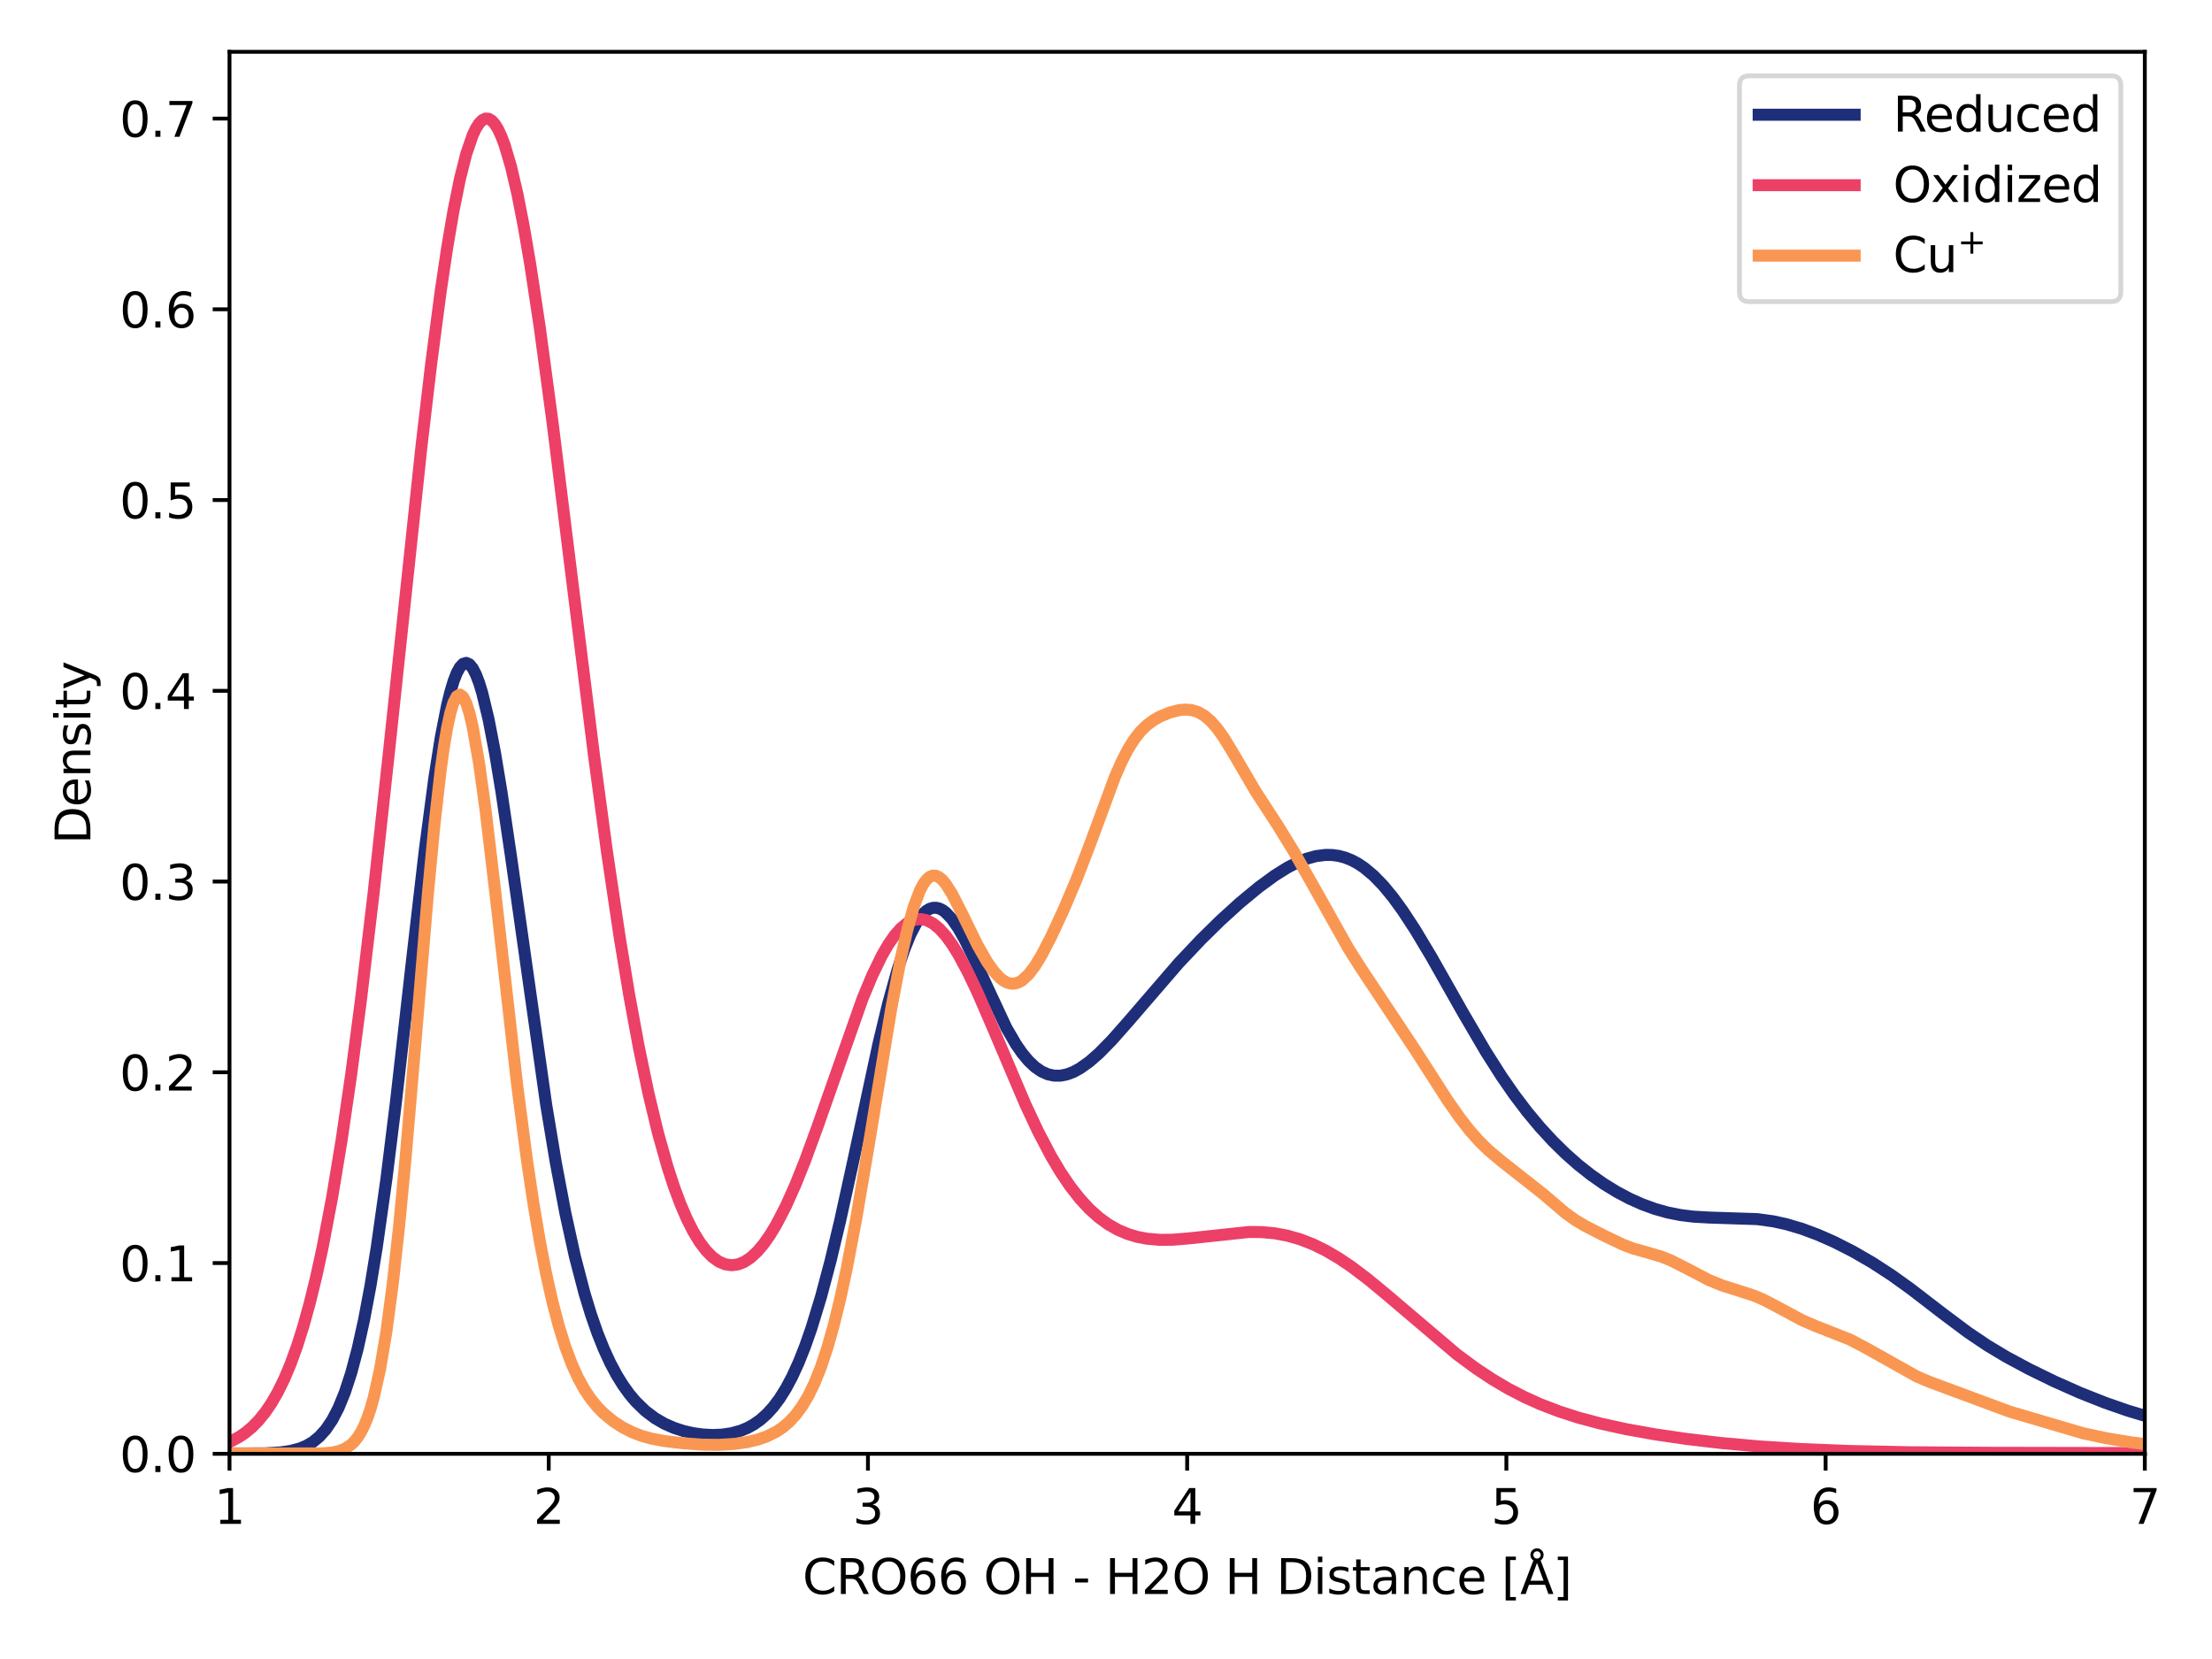<?xml version="1.0" encoding="utf-8" standalone="no"?>
<!DOCTYPE svg PUBLIC "-//W3C//DTD SVG 1.1//EN"
  "http://www.w3.org/Graphics/SVG/1.1/DTD/svg11.dtd">
<svg xmlns:xlink="http://www.w3.org/1999/xlink" width="460.8pt" height="345.6pt" viewBox="0 0 460.8 345.6" xmlns="http://www.w3.org/2000/svg" version="1.1">
 <defs>
  <style type="text/css">*{stroke-linejoin: round; stroke-linecap: butt}</style>
 </defs>
 <g id="figure_1">
  <g id="patch_1">
   <path d="M 0 345.6 
L 460.8 345.6 
L 460.8 0 
L 0 0 
z
" style="fill: #ffffff"/>
  </g>
  <g id="axes_1">
   <g id="patch_2">
    <path d="M 47.81 302.853 
L 446.805 302.853 
L 446.805 10.8 
L 47.81 10.8 
z
" style="fill: #ffffff"/>
   </g>
   <g id="line2d_1">
    <path d="M -1 302.853 
L 55.199 302.763 
L 58.527 302.548 
L 60.524 302.254 
L 62.521 301.723 
L 63.852 301.166 
L 65.184 300.381 
L 66.515 299.294 
L 67.846 297.821 
L 69.178 295.864 
L 70.509 293.313 
L 71.84 290.057 
L 73.172 285.981 
L 74.503 280.984 
L 75.834 274.979 
L 77.165 267.912 
L 78.497 259.766 
L 80.494 245.616 
L 82.491 229.49 
L 85.819 200.152 
L 88.482 177.191 
L 90.479 162.094 
L 91.81 153.67 
L 93.141 146.885 
L 93.807 144.175 
L 94.473 141.949 
L 95.138 140.221 
L 95.804 139.001 
L 96.47 138.291 
L 97.135 138.093 
L 97.801 138.399 
L 98.467 139.199 
L 99.132 140.477 
L 99.798 142.215 
L 100.463 144.388 
L 101.795 149.931 
L 103.126 156.863 
L 104.457 164.908 
L 106.454 178.437 
L 113.777 230.109 
L 115.774 242.124 
L 117.771 252.69 
L 119.768 261.768 
L 121.765 269.417 
L 123.096 273.782 
L 124.427 277.611 
L 125.758 280.951 
L 127.09 283.852 
L 128.421 286.361 
L 129.752 288.521 
L 131.084 290.374 
L 132.415 291.958 
L 134.412 293.901 
L 136.409 295.414 
L 138.406 296.576 
L 140.403 297.456 
L 142.4 298.103 
L 144.397 298.555 
L 146.394 298.832 
L 148.391 298.939 
L 150.388 298.863 
L 152.385 298.572 
L 154.382 298.014 
L 155.713 297.459 
L 157.044 296.726 
L 158.376 295.786 
L 159.707 294.606 
L 161.038 293.15 
L 162.37 291.382 
L 163.701 289.266 
L 165.032 286.768 
L 166.364 283.858 
L 167.695 280.513 
L 169.026 276.718 
L 171.023 270.177 
L 173.02 262.663 
L 175.017 254.295 
L 177.68 242.171 
L 183.005 217.417 
L 185.002 209.118 
L 186.999 201.942 
L 188.33 197.936 
L 189.662 194.636 
L 190.993 192.09 
L 192.324 190.321 
L 192.99 189.73 
L 193.656 189.332 
L 194.321 189.123 
L 194.987 189.098 
L 195.652 189.25 
L 196.318 189.573 
L 196.984 190.057 
L 198.315 191.469 
L 199.646 193.398 
L 200.978 195.743 
L 202.975 199.813 
L 209.631 214.076 
L 211.628 217.519 
L 212.96 219.437 
L 214.291 221.027 
L 215.622 222.281 
L 216.954 223.2 
L 218.285 223.794 
L 219.616 224.079 
L 220.947 224.076 
L 222.279 223.809 
L 223.61 223.304 
L 224.941 222.587 
L 226.938 221.172 
L 228.935 219.424 
L 231.598 216.714 
L 234.926 212.949 
L 245.577 200.604 
L 250.236 195.679 
L 254.23 191.759 
L 258.224 188.129 
L 262.218 184.824 
L 265.547 182.389 
L 268.209 180.724 
L 270.206 179.69 
L 272.203 178.881 
L 274.2 178.334 
L 276.197 178.089 
L 277.528 178.112 
L 278.86 178.294 
L 280.191 178.645 
L 281.522 179.172 
L 282.854 179.879 
L 284.185 180.768 
L 286.182 182.441 
L 288.179 184.505 
L 290.176 186.93 
L 292.173 189.673 
L 294.835 193.739 
L 298.164 199.296 
L 304.82 211.056 
L 309.48 219.015 
L 312.808 224.249 
L 315.471 228.09 
L 318.133 231.604 
L 320.796 234.8 
L 323.459 237.695 
L 326.121 240.31 
L 328.784 242.663 
L 331.447 244.767 
L 334.109 246.632 
L 336.772 248.268 
L 339.434 249.682 
L 342.097 250.874 
L 344.76 251.845 
L 347.422 252.591 
L 350.085 253.119 
L 352.748 253.448 
L 356.076 253.638 
L 366.061 253.964 
L 369.389 254.422 
L 372.052 255.001 
L 375.38 255.984 
L 378.708 257.227 
L 382.037 258.692 
L 386.03 260.718 
L 390.024 263.028 
L 394.018 265.623 
L 398.012 268.486 
L 404.669 273.609 
L 409.994 277.59 
L 413.988 280.278 
L 417.982 282.674 
L 422.642 285.176 
L 427.967 287.778 
L 433.292 290.144 
L 438.617 292.251 
L 443.277 293.867 
L 447.937 295.267 
L 452.596 296.447 
L 457.921 297.557 
L 461.8 298.237 
L 461.8 298.237 
" clip-path="url(#pdacab74eff)" style="fill: none; stroke: #1e2e79; stroke-width: 2.5; stroke-linecap: square"/>
   </g>
   <g id="line2d_2">
    <path d="M -1 302.852 
L 32.566 302.756 
L 37.892 302.522 
L 41.22 302.179 
L 43.883 301.696 
L 45.88 301.148 
L 47.877 300.376 
L 49.874 299.309 
L 51.205 298.39 
L 52.536 297.269 
L 53.867 295.911 
L 55.199 294.279 
L 56.53 292.333 
L 57.861 290.028 
L 59.193 287.319 
L 60.524 284.158 
L 61.855 280.497 
L 63.187 276.291 
L 64.518 271.493 
L 65.849 266.063 
L 67.181 259.966 
L 69.178 249.507 
L 71.175 237.427 
L 73.172 223.727 
L 75.169 208.481 
L 77.831 186.023 
L 81.159 155.411 
L 87.816 92.823 
L 89.813 75.848 
L 91.81 60.632 
L 93.141 51.704 
L 94.473 43.895 
L 95.804 37.314 
L 97.135 32.05 
L 98.467 28.169 
L 99.132 26.762 
L 99.798 25.715 
L 100.463 25.03 
L 101.129 24.707 
L 101.795 24.746 
L 102.46 25.142 
L 103.126 25.892 
L 103.792 26.991 
L 104.457 28.431 
L 105.123 30.203 
L 106.454 34.708 
L 107.786 40.414 
L 109.117 47.216 
L 110.448 54.997 
L 112.445 68.218 
L 115.108 88.028 
L 119.102 120.204 
L 123.762 157.548 
L 126.424 177.295 
L 129.087 195.234 
L 131.084 207.319 
L 133.081 218.154 
L 135.078 227.719 
L 137.075 236.029 
L 139.072 243.121 
L 140.403 247.2 
L 141.734 250.779 
L 143.066 253.879 
L 144.397 256.518 
L 145.728 258.713 
L 147.06 260.482 
L 148.391 261.84 
L 149.722 262.8 
L 151.053 263.373 
L 152.385 263.57 
L 153.716 263.401 
L 155.047 262.872 
L 156.379 261.991 
L 157.71 260.766 
L 159.041 259.206 
L 160.373 257.321 
L 161.704 255.122 
L 163.701 251.27 
L 165.698 246.81 
L 167.695 241.826 
L 170.358 234.548 
L 179.677 208.061 
L 181.674 203.265 
L 183.671 199.137 
L 185.002 196.822 
L 186.333 194.894 
L 187.665 193.378 
L 188.996 192.292 
L 190.327 191.648 
L 191.659 191.447 
L 192.99 191.687 
L 194.321 192.355 
L 195.652 193.432 
L 196.984 194.893 
L 198.315 196.708 
L 199.646 198.841 
L 201.643 202.553 
L 203.64 206.752 
L 206.969 214.435 
L 213.625 230.105 
L 216.288 235.773 
L 218.95 240.841 
L 220.947 244.196 
L 222.944 247.149 
L 224.941 249.7 
L 226.938 251.86 
L 228.935 253.649 
L 230.932 255.092 
L 232.929 256.221 
L 234.926 257.067 
L 236.923 257.665 
L 238.92 258.047 
L 241.583 258.278 
L 244.245 258.258 
L 247.574 257.99 
L 260.221 256.638 
L 262.884 256.671 
L 265.547 256.92 
L 268.209 257.415 
L 270.872 258.177 
L 273.534 259.214 
L 276.197 260.523 
L 278.86 262.087 
L 281.522 263.881 
L 284.851 266.393 
L 288.845 269.693 
L 303.489 282.133 
L 307.483 285.08 
L 310.811 287.288 
L 314.139 289.255 
L 317.468 290.984 
L 320.796 292.489 
L 324.79 294.028 
L 328.784 295.315 
L 333.444 296.561 
L 338.769 297.726 
L 344.76 298.797 
L 351.416 299.769 
L 358.739 300.626 
L 366.726 301.335 
L 375.38 301.874 
L 385.365 302.269 
L 398.012 302.534 
L 414.654 302.644 
L 461.8 302.729 
L 461.8 302.729 
" clip-path="url(#pdacab74eff)" style="fill: none; stroke: #ec4067; stroke-width: 2.5; stroke-linecap: square"/>
   </g>
   <g id="matplotlib.axis_1">
    <g id="xtick_1">
     <g id="line2d_3">
      <defs>
       <path id="m7fe32eb9f0" d="M 0 0 
L 0 3.5 
" style="stroke: #000000; stroke-width: 0.8"/>
      </defs>
      <g>
       <use xlink:href="#m7fe32eb9f0" x="47.81" y="302.853" style="stroke: #000000; stroke-width: 0.8"/>
      </g>
     </g>
     <g id="text_1">
      <!-- 1 -->
      <g transform="translate(44.629 317.451) scale(0.1 -0.1)">
       <defs>
        <path id="DejaVuSans-31" d="M 794 531 
L 1825 531 
L 1825 4091 
L 703 3866 
L 703 4441 
L 1819 4666 
L 2450 4666 
L 2450 531 
L 3481 531 
L 3481 0 
L 794 0 
L 794 531 
z
" transform="scale(0.016)"/>
       </defs>
       <use xlink:href="#DejaVuSans-31"/>
      </g>
     </g>
    </g>
    <g id="xtick_2">
     <g id="line2d_4">
      <g>
       <use xlink:href="#m7fe32eb9f0" x="114.309" y="302.853" style="stroke: #000000; stroke-width: 0.8"/>
      </g>
     </g>
     <g id="text_2">
      <!-- 2 -->
      <g transform="translate(111.128 317.451) scale(0.1 -0.1)">
       <defs>
        <path id="DejaVuSans-32" d="M 1228 531 
L 3431 531 
L 3431 0 
L 469 0 
L 469 531 
Q 828 903 1448 1529 
Q 2069 2156 2228 2338 
Q 2531 2678 2651 2914 
Q 2772 3150 2772 3378 
Q 2772 3750 2511 3984 
Q 2250 4219 1831 4219 
Q 1534 4219 1204 4116 
Q 875 4013 500 3803 
L 500 4441 
Q 881 4594 1212 4672 
Q 1544 4750 1819 4750 
Q 2544 4750 2975 4387 
Q 3406 4025 3406 3419 
Q 3406 3131 3298 2873 
Q 3191 2616 2906 2266 
Q 2828 2175 2409 1742 
Q 1991 1309 1228 531 
z
" transform="scale(0.016)"/>
       </defs>
       <use xlink:href="#DejaVuSans-32"/>
      </g>
     </g>
    </g>
    <g id="xtick_3">
     <g id="line2d_5">
      <g>
       <use xlink:href="#m7fe32eb9f0" x="180.808" y="302.853" style="stroke: #000000; stroke-width: 0.8"/>
      </g>
     </g>
     <g id="text_3">
      <!-- 3 -->
      <g transform="translate(177.627 317.451) scale(0.1 -0.1)">
       <defs>
        <path id="DejaVuSans-33" d="M 2597 2516 
Q 3050 2419 3304 2112 
Q 3559 1806 3559 1356 
Q 3559 666 3084 287 
Q 2609 -91 1734 -91 
Q 1441 -91 1130 -33 
Q 819 25 488 141 
L 488 750 
Q 750 597 1062 519 
Q 1375 441 1716 441 
Q 2309 441 2620 675 
Q 2931 909 2931 1356 
Q 2931 1769 2642 2001 
Q 2353 2234 1838 2234 
L 1294 2234 
L 1294 2753 
L 1863 2753 
Q 2328 2753 2575 2939 
Q 2822 3125 2822 3475 
Q 2822 3834 2567 4026 
Q 2313 4219 1838 4219 
Q 1578 4219 1281 4162 
Q 984 4106 628 3988 
L 628 4550 
Q 988 4650 1302 4700 
Q 1616 4750 1894 4750 
Q 2613 4750 3031 4423 
Q 3450 4097 3450 3541 
Q 3450 3153 3228 2886 
Q 3006 2619 2597 2516 
z
" transform="scale(0.016)"/>
       </defs>
       <use xlink:href="#DejaVuSans-33"/>
      </g>
     </g>
    </g>
    <g id="xtick_4">
     <g id="line2d_6">
      <g>
       <use xlink:href="#m7fe32eb9f0" x="247.308" y="302.853" style="stroke: #000000; stroke-width: 0.8"/>
      </g>
     </g>
     <g id="text_4">
      <!-- 4 -->
      <g transform="translate(244.126 317.451) scale(0.1 -0.1)">
       <defs>
        <path id="DejaVuSans-34" d="M 2419 4116 
L 825 1625 
L 2419 1625 
L 2419 4116 
z
M 2253 4666 
L 3047 4666 
L 3047 1625 
L 3713 1625 
L 3713 1100 
L 3047 1100 
L 3047 0 
L 2419 0 
L 2419 1100 
L 313 1100 
L 313 1709 
L 2253 4666 
z
" transform="scale(0.016)"/>
       </defs>
       <use xlink:href="#DejaVuSans-34"/>
      </g>
     </g>
    </g>
    <g id="xtick_5">
     <g id="line2d_7">
      <g>
       <use xlink:href="#m7fe32eb9f0" x="313.807" y="302.853" style="stroke: #000000; stroke-width: 0.8"/>
      </g>
     </g>
     <g id="text_5">
      <!-- 5 -->
      <g transform="translate(310.625 317.451) scale(0.1 -0.1)">
       <defs>
        <path id="DejaVuSans-35" d="M 691 4666 
L 3169 4666 
L 3169 4134 
L 1269 4134 
L 1269 2991 
Q 1406 3038 1543 3061 
Q 1681 3084 1819 3084 
Q 2600 3084 3056 2656 
Q 3513 2228 3513 1497 
Q 3513 744 3044 326 
Q 2575 -91 1722 -91 
Q 1428 -91 1123 -41 
Q 819 9 494 109 
L 494 744 
Q 775 591 1075 516 
Q 1375 441 1709 441 
Q 2250 441 2565 725 
Q 2881 1009 2881 1497 
Q 2881 1984 2565 2268 
Q 2250 2553 1709 2553 
Q 1456 2553 1204 2497 
Q 953 2441 691 2322 
L 691 4666 
z
" transform="scale(0.016)"/>
       </defs>
       <use xlink:href="#DejaVuSans-35"/>
      </g>
     </g>
    </g>
    <g id="xtick_6">
     <g id="line2d_8">
      <g>
       <use xlink:href="#m7fe32eb9f0" x="380.306" y="302.853" style="stroke: #000000; stroke-width: 0.8"/>
      </g>
     </g>
     <g id="text_6">
      <!-- 6 -->
      <g transform="translate(377.125 317.451) scale(0.1 -0.1)">
       <defs>
        <path id="DejaVuSans-36" d="M 2113 2584 
Q 1688 2584 1439 2293 
Q 1191 2003 1191 1497 
Q 1191 994 1439 701 
Q 1688 409 2113 409 
Q 2538 409 2786 701 
Q 3034 994 3034 1497 
Q 3034 2003 2786 2293 
Q 2538 2584 2113 2584 
z
M 3366 4563 
L 3366 3988 
Q 3128 4100 2886 4159 
Q 2644 4219 2406 4219 
Q 1781 4219 1451 3797 
Q 1122 3375 1075 2522 
Q 1259 2794 1537 2939 
Q 1816 3084 2150 3084 
Q 2853 3084 3261 2657 
Q 3669 2231 3669 1497 
Q 3669 778 3244 343 
Q 2819 -91 2113 -91 
Q 1303 -91 875 529 
Q 447 1150 447 2328 
Q 447 3434 972 4092 
Q 1497 4750 2381 4750 
Q 2619 4750 2861 4703 
Q 3103 4656 3366 4563 
z
" transform="scale(0.016)"/>
       </defs>
       <use xlink:href="#DejaVuSans-36"/>
      </g>
     </g>
    </g>
    <g id="xtick_7">
     <g id="line2d_9">
      <g>
       <use xlink:href="#m7fe32eb9f0" x="446.805" y="302.853" style="stroke: #000000; stroke-width: 0.8"/>
      </g>
     </g>
     <g id="text_7">
      <!-- 7 -->
      <g transform="translate(443.624 317.451) scale(0.1 -0.1)">
       <defs>
        <path id="DejaVuSans-37" d="M 525 4666 
L 3525 4666 
L 3525 4397 
L 1831 0 
L 1172 0 
L 2766 4134 
L 525 4134 
L 525 4666 
z
" transform="scale(0.016)"/>
       </defs>
       <use xlink:href="#DejaVuSans-37"/>
      </g>
     </g>
    </g>
    <g id="text_8">
     <!-- CRO66 OH - H2O H Distance [Å] -->
     <g transform="translate(167.187 332.053) scale(0.1 -0.1)">
      <defs>
       <path id="DejaVuSans-43" d="M 4122 4306 
L 4122 3641 
Q 3803 3938 3442 4084 
Q 3081 4231 2675 4231 
Q 1875 4231 1450 3742 
Q 1025 3253 1025 2328 
Q 1025 1406 1450 917 
Q 1875 428 2675 428 
Q 3081 428 3442 575 
Q 3803 722 4122 1019 
L 4122 359 
Q 3791 134 3420 21 
Q 3050 -91 2638 -91 
Q 1578 -91 968 557 
Q 359 1206 359 2328 
Q 359 3453 968 4101 
Q 1578 4750 2638 4750 
Q 3056 4750 3426 4639 
Q 3797 4528 4122 4306 
z
" transform="scale(0.016)"/>
       <path id="DejaVuSans-52" d="M 2841 2188 
Q 3044 2119 3236 1894 
Q 3428 1669 3622 1275 
L 4263 0 
L 3584 0 
L 2988 1197 
Q 2756 1666 2539 1819 
Q 2322 1972 1947 1972 
L 1259 1972 
L 1259 0 
L 628 0 
L 628 4666 
L 2053 4666 
Q 2853 4666 3247 4331 
Q 3641 3997 3641 3322 
Q 3641 2881 3436 2590 
Q 3231 2300 2841 2188 
z
M 1259 4147 
L 1259 2491 
L 2053 2491 
Q 2509 2491 2742 2702 
Q 2975 2913 2975 3322 
Q 2975 3731 2742 3939 
Q 2509 4147 2053 4147 
L 1259 4147 
z
" transform="scale(0.016)"/>
       <path id="DejaVuSans-4f" d="M 2522 4238 
Q 1834 4238 1429 3725 
Q 1025 3213 1025 2328 
Q 1025 1447 1429 934 
Q 1834 422 2522 422 
Q 3209 422 3611 934 
Q 4013 1447 4013 2328 
Q 4013 3213 3611 3725 
Q 3209 4238 2522 4238 
z
M 2522 4750 
Q 3503 4750 4090 4092 
Q 4678 3434 4678 2328 
Q 4678 1225 4090 567 
Q 3503 -91 2522 -91 
Q 1538 -91 948 565 
Q 359 1222 359 2328 
Q 359 3434 948 4092 
Q 1538 4750 2522 4750 
z
" transform="scale(0.016)"/>
       <path id="DejaVuSans-20" transform="scale(0.016)"/>
       <path id="DejaVuSans-48" d="M 628 4666 
L 1259 4666 
L 1259 2753 
L 3553 2753 
L 3553 4666 
L 4184 4666 
L 4184 0 
L 3553 0 
L 3553 2222 
L 1259 2222 
L 1259 0 
L 628 0 
L 628 4666 
z
" transform="scale(0.016)"/>
       <path id="DejaVuSans-2d" d="M 313 2009 
L 1997 2009 
L 1997 1497 
L 313 1497 
L 313 2009 
z
" transform="scale(0.016)"/>
       <path id="DejaVuSans-44" d="M 1259 4147 
L 1259 519 
L 2022 519 
Q 2988 519 3436 956 
Q 3884 1394 3884 2338 
Q 3884 3275 3436 3711 
Q 2988 4147 2022 4147 
L 1259 4147 
z
M 628 4666 
L 1925 4666 
Q 3281 4666 3915 4102 
Q 4550 3538 4550 2338 
Q 4550 1131 3912 565 
Q 3275 0 1925 0 
L 628 0 
L 628 4666 
z
" transform="scale(0.016)"/>
       <path id="DejaVuSans-69" d="M 603 3500 
L 1178 3500 
L 1178 0 
L 603 0 
L 603 3500 
z
M 603 4863 
L 1178 4863 
L 1178 4134 
L 603 4134 
L 603 4863 
z
" transform="scale(0.016)"/>
       <path id="DejaVuSans-73" d="M 2834 3397 
L 2834 2853 
Q 2591 2978 2328 3040 
Q 2066 3103 1784 3103 
Q 1356 3103 1142 2972 
Q 928 2841 928 2578 
Q 928 2378 1081 2264 
Q 1234 2150 1697 2047 
L 1894 2003 
Q 2506 1872 2764 1633 
Q 3022 1394 3022 966 
Q 3022 478 2636 193 
Q 2250 -91 1575 -91 
Q 1294 -91 989 -36 
Q 684 19 347 128 
L 347 722 
Q 666 556 975 473 
Q 1284 391 1588 391 
Q 1994 391 2212 530 
Q 2431 669 2431 922 
Q 2431 1156 2273 1281 
Q 2116 1406 1581 1522 
L 1381 1569 
Q 847 1681 609 1914 
Q 372 2147 372 2553 
Q 372 3047 722 3315 
Q 1072 3584 1716 3584 
Q 2034 3584 2315 3537 
Q 2597 3491 2834 3397 
z
" transform="scale(0.016)"/>
       <path id="DejaVuSans-74" d="M 1172 4494 
L 1172 3500 
L 2356 3500 
L 2356 3053 
L 1172 3053 
L 1172 1153 
Q 1172 725 1289 603 
Q 1406 481 1766 481 
L 2356 481 
L 2356 0 
L 1766 0 
Q 1100 0 847 248 
Q 594 497 594 1153 
L 594 3053 
L 172 3053 
L 172 3500 
L 594 3500 
L 594 4494 
L 1172 4494 
z
" transform="scale(0.016)"/>
       <path id="DejaVuSans-61" d="M 2194 1759 
Q 1497 1759 1228 1600 
Q 959 1441 959 1056 
Q 959 750 1161 570 
Q 1363 391 1709 391 
Q 2188 391 2477 730 
Q 2766 1069 2766 1631 
L 2766 1759 
L 2194 1759 
z
M 3341 1997 
L 3341 0 
L 2766 0 
L 2766 531 
Q 2569 213 2275 61 
Q 1981 -91 1556 -91 
Q 1019 -91 701 211 
Q 384 513 384 1019 
Q 384 1609 779 1909 
Q 1175 2209 1959 2209 
L 2766 2209 
L 2766 2266 
Q 2766 2663 2505 2880 
Q 2244 3097 1772 3097 
Q 1472 3097 1187 3025 
Q 903 2953 641 2809 
L 641 3341 
Q 956 3463 1253 3523 
Q 1550 3584 1831 3584 
Q 2591 3584 2966 3190 
Q 3341 2797 3341 1997 
z
" transform="scale(0.016)"/>
       <path id="DejaVuSans-6e" d="M 3513 2113 
L 3513 0 
L 2938 0 
L 2938 2094 
Q 2938 2591 2744 2837 
Q 2550 3084 2163 3084 
Q 1697 3084 1428 2787 
Q 1159 2491 1159 1978 
L 1159 0 
L 581 0 
L 581 3500 
L 1159 3500 
L 1159 2956 
Q 1366 3272 1645 3428 
Q 1925 3584 2291 3584 
Q 2894 3584 3203 3211 
Q 3513 2838 3513 2113 
z
" transform="scale(0.016)"/>
       <path id="DejaVuSans-63" d="M 3122 3366 
L 3122 2828 
Q 2878 2963 2633 3030 
Q 2388 3097 2138 3097 
Q 1578 3097 1268 2742 
Q 959 2388 959 1747 
Q 959 1106 1268 751 
Q 1578 397 2138 397 
Q 2388 397 2633 464 
Q 2878 531 3122 666 
L 3122 134 
Q 2881 22 2623 -34 
Q 2366 -91 2075 -91 
Q 1284 -91 818 406 
Q 353 903 353 1747 
Q 353 2603 823 3093 
Q 1294 3584 2113 3584 
Q 2378 3584 2631 3529 
Q 2884 3475 3122 3366 
z
" transform="scale(0.016)"/>
       <path id="DejaVuSans-65" d="M 3597 1894 
L 3597 1613 
L 953 1613 
Q 991 1019 1311 708 
Q 1631 397 2203 397 
Q 2534 397 2845 478 
Q 3156 559 3463 722 
L 3463 178 
Q 3153 47 2828 -22 
Q 2503 -91 2169 -91 
Q 1331 -91 842 396 
Q 353 884 353 1716 
Q 353 2575 817 3079 
Q 1281 3584 2069 3584 
Q 2775 3584 3186 3129 
Q 3597 2675 3597 1894 
z
M 3022 2063 
Q 3016 2534 2758 2815 
Q 2500 3097 2075 3097 
Q 1594 3097 1305 2825 
Q 1016 2553 972 2059 
L 3022 2063 
z
" transform="scale(0.016)"/>
       <path id="DejaVuSans-5b" d="M 550 4863 
L 1875 4863 
L 1875 4416 
L 1125 4416 
L 1125 -397 
L 1875 -397 
L 1875 -844 
L 550 -844 
L 550 4863 
z
" transform="scale(0.016)"/>
       <path id="DejaVuSans-c5" d="M 2663 5081 
Q 2663 5278 2523 5417 
Q 2384 5556 2188 5556 
Q 1988 5556 1852 5420 
Q 1716 5284 1716 5081 
Q 1716 4884 1853 4746 
Q 1991 4609 2188 4609 
Q 2384 4609 2523 4746 
Q 2663 4884 2663 5081 
z
M 2188 4044 
L 1338 1722 
L 3041 1722 
L 2188 4044 
z
M 1716 4366 
Q 1525 4494 1428 4673 
Q 1331 4853 1331 5081 
Q 1331 5441 1579 5691 
Q 1828 5941 2188 5941 
Q 2544 5941 2795 5689 
Q 3047 5438 3047 5081 
Q 3047 4863 2948 4678 
Q 2850 4494 2663 4366 
L 4325 0 
L 3669 0 
L 3244 1197 
L 1141 1197 
L 716 0 
L 50 0 
L 1716 4366 
z
" transform="scale(0.016)"/>
       <path id="DejaVuSans-5d" d="M 1947 4863 
L 1947 -844 
L 622 -844 
L 622 -397 
L 1369 -397 
L 1369 4416 
L 622 4416 
L 622 4863 
L 1947 4863 
z
" transform="scale(0.016)"/>
      </defs>
      <use xlink:href="#DejaVuSans-43"/>
      <use xlink:href="#DejaVuSans-52" x="69.824"/>
      <use xlink:href="#DejaVuSans-4f" x="139.307"/>
      <use xlink:href="#DejaVuSans-36" x="218.018"/>
      <use xlink:href="#DejaVuSans-36" x="281.641"/>
      <use xlink:href="#DejaVuSans-20" x="345.264"/>
      <use xlink:href="#DejaVuSans-4f" x="377.051"/>
      <use xlink:href="#DejaVuSans-48" x="455.762"/>
      <use xlink:href="#DejaVuSans-20" x="530.957"/>
      <use xlink:href="#DejaVuSans-2d" x="562.744"/>
      <use xlink:href="#DejaVuSans-20" x="598.828"/>
      <use xlink:href="#DejaVuSans-48" x="630.615"/>
      <use xlink:href="#DejaVuSans-32" x="705.811"/>
      <use xlink:href="#DejaVuSans-4f" x="769.434"/>
      <use xlink:href="#DejaVuSans-20" x="848.145"/>
      <use xlink:href="#DejaVuSans-48" x="879.932"/>
      <use xlink:href="#DejaVuSans-20" x="955.127"/>
      <use xlink:href="#DejaVuSans-44" x="986.914"/>
      <use xlink:href="#DejaVuSans-69" x="1063.916"/>
      <use xlink:href="#DejaVuSans-73" x="1091.699"/>
      <use xlink:href="#DejaVuSans-74" x="1143.799"/>
      <use xlink:href="#DejaVuSans-61" x="1183.008"/>
      <use xlink:href="#DejaVuSans-6e" x="1244.287"/>
      <use xlink:href="#DejaVuSans-63" x="1307.666"/>
      <use xlink:href="#DejaVuSans-65" x="1362.646"/>
      <use xlink:href="#DejaVuSans-20" x="1424.17"/>
      <use xlink:href="#DejaVuSans-5b" x="1455.957"/>
      <use xlink:href="#DejaVuSans-c5" x="1494.971"/>
      <use xlink:href="#DejaVuSans-5d" x="1563.379"/>
     </g>
    </g>
   </g>
   <g id="matplotlib.axis_2">
    <g id="ytick_1">
     <g id="line2d_10">
      <defs>
       <path id="md2522ca9dd" d="M 0 0 
L -3.5 0 
" style="stroke: #000000; stroke-width: 0.8"/>
      </defs>
      <g>
       <use xlink:href="#md2522ca9dd" x="47.81" y="302.853" style="stroke: #000000; stroke-width: 0.8"/>
      </g>
     </g>
     <g id="text_9">
      <!-- 0.0 -->
      <g transform="translate(24.907 306.652) scale(0.1 -0.1)">
       <defs>
        <path id="DejaVuSans-30" d="M 2034 4250 
Q 1547 4250 1301 3770 
Q 1056 3291 1056 2328 
Q 1056 1369 1301 889 
Q 1547 409 2034 409 
Q 2525 409 2770 889 
Q 3016 1369 3016 2328 
Q 3016 3291 2770 3770 
Q 2525 4250 2034 4250 
z
M 2034 4750 
Q 2819 4750 3233 4129 
Q 3647 3509 3647 2328 
Q 3647 1150 3233 529 
Q 2819 -91 2034 -91 
Q 1250 -91 836 529 
Q 422 1150 422 2328 
Q 422 3509 836 4129 
Q 1250 4750 2034 4750 
z
" transform="scale(0.016)"/>
        <path id="DejaVuSans-2e" d="M 684 794 
L 1344 794 
L 1344 0 
L 684 0 
L 684 794 
z
" transform="scale(0.016)"/>
       </defs>
       <use xlink:href="#DejaVuSans-30"/>
       <use xlink:href="#DejaVuSans-2e" x="63.623"/>
       <use xlink:href="#DejaVuSans-30" x="95.41"/>
      </g>
     </g>
    </g>
    <g id="ytick_2">
     <g id="line2d_11">
      <g>
       <use xlink:href="#md2522ca9dd" x="47.81" y="263.116" style="stroke: #000000; stroke-width: 0.8"/>
      </g>
     </g>
     <g id="text_10">
      <!-- 0.1 -->
      <g transform="translate(24.907 266.916) scale(0.1 -0.1)">
       <use xlink:href="#DejaVuSans-30"/>
       <use xlink:href="#DejaVuSans-2e" x="63.623"/>
       <use xlink:href="#DejaVuSans-31" x="95.41"/>
      </g>
     </g>
    </g>
    <g id="ytick_3">
     <g id="line2d_12">
      <g>
       <use xlink:href="#md2522ca9dd" x="47.81" y="223.38" style="stroke: #000000; stroke-width: 0.8"/>
      </g>
     </g>
     <g id="text_11">
      <!-- 0.2 -->
      <g transform="translate(24.907 227.18) scale(0.1 -0.1)">
       <use xlink:href="#DejaVuSans-30"/>
       <use xlink:href="#DejaVuSans-2e" x="63.623"/>
       <use xlink:href="#DejaVuSans-32" x="95.41"/>
      </g>
     </g>
    </g>
    <g id="ytick_4">
     <g id="line2d_13">
      <g>
       <use xlink:href="#md2522ca9dd" x="47.81" y="183.644" style="stroke: #000000; stroke-width: 0.8"/>
      </g>
     </g>
     <g id="text_12">
      <!-- 0.3 -->
      <g transform="translate(24.907 187.443) scale(0.1 -0.1)">
       <use xlink:href="#DejaVuSans-30"/>
       <use xlink:href="#DejaVuSans-2e" x="63.623"/>
       <use xlink:href="#DejaVuSans-33" x="95.41"/>
      </g>
     </g>
    </g>
    <g id="ytick_5">
     <g id="line2d_14">
      <g>
       <use xlink:href="#md2522ca9dd" x="47.81" y="143.908" style="stroke: #000000; stroke-width: 0.8"/>
      </g>
     </g>
     <g id="text_13">
      <!-- 0.4 -->
      <g transform="translate(24.907 147.707) scale(0.1 -0.1)">
       <use xlink:href="#DejaVuSans-30"/>
       <use xlink:href="#DejaVuSans-2e" x="63.623"/>
       <use xlink:href="#DejaVuSans-34" x="95.41"/>
      </g>
     </g>
    </g>
    <g id="ytick_6">
     <g id="line2d_15">
      <g>
       <use xlink:href="#md2522ca9dd" x="47.81" y="104.172" style="stroke: #000000; stroke-width: 0.8"/>
      </g>
     </g>
     <g id="text_14">
      <!-- 0.5 -->
      <g transform="translate(24.907 107.971) scale(0.1 -0.1)">
       <use xlink:href="#DejaVuSans-30"/>
       <use xlink:href="#DejaVuSans-2e" x="63.623"/>
       <use xlink:href="#DejaVuSans-35" x="95.41"/>
      </g>
     </g>
    </g>
    <g id="ytick_7">
     <g id="line2d_16">
      <g>
       <use xlink:href="#md2522ca9dd" x="47.81" y="64.436" style="stroke: #000000; stroke-width: 0.8"/>
      </g>
     </g>
     <g id="text_15">
      <!-- 0.6 -->
      <g transform="translate(24.907 68.235) scale(0.1 -0.1)">
       <use xlink:href="#DejaVuSans-30"/>
       <use xlink:href="#DejaVuSans-2e" x="63.623"/>
       <use xlink:href="#DejaVuSans-36" x="95.41"/>
      </g>
     </g>
    </g>
    <g id="ytick_8">
     <g id="line2d_17">
      <g>
       <use xlink:href="#md2522ca9dd" x="47.81" y="24.7" style="stroke: #000000; stroke-width: 0.8"/>
      </g>
     </g>
     <g id="text_16">
      <!-- 0.7 -->
      <g transform="translate(24.907 28.499) scale(0.1 -0.1)">
       <use xlink:href="#DejaVuSans-30"/>
       <use xlink:href="#DejaVuSans-2e" x="63.623"/>
       <use xlink:href="#DejaVuSans-37" x="95.41"/>
      </g>
     </g>
    </g>
    <g id="text_17">
     <!-- Density -->
     <g transform="translate(18.827 175.835) rotate(-90) scale(0.1 -0.1)">
      <defs>
       <path id="DejaVuSans-79" d="M 2059 -325 
Q 1816 -950 1584 -1140 
Q 1353 -1331 966 -1331 
L 506 -1331 
L 506 -850 
L 844 -850 
Q 1081 -850 1212 -737 
Q 1344 -625 1503 -206 
L 1606 56 
L 191 3500 
L 800 3500 
L 1894 763 
L 2988 3500 
L 3597 3500 
L 2059 -325 
z
" transform="scale(0.016)"/>
      </defs>
      <use xlink:href="#DejaVuSans-44"/>
      <use xlink:href="#DejaVuSans-65" x="77.002"/>
      <use xlink:href="#DejaVuSans-6e" x="138.525"/>
      <use xlink:href="#DejaVuSans-73" x="201.904"/>
      <use xlink:href="#DejaVuSans-69" x="254.004"/>
      <use xlink:href="#DejaVuSans-74" x="281.787"/>
      <use xlink:href="#DejaVuSans-79" x="320.996"/>
     </g>
    </g>
   </g>
   <g id="line2d_18">
    <path d="M -1 302.853 
L 67.181 302.773 
L 69.178 302.593 
L 70.509 302.319 
L 71.84 301.811 
L 73.172 300.917 
L 73.837 300.263 
L 74.503 299.43 
L 75.169 298.381 
L 75.834 297.078 
L 76.5 295.48 
L 77.165 293.544 
L 77.831 291.228 
L 79.162 285.295 
L 80.494 277.402 
L 81.825 267.391 
L 83.156 255.274 
L 84.488 241.282 
L 86.485 217.866 
L 89.147 186.118 
L 90.479 172.047 
L 91.81 160.327 
L 92.476 155.567 
L 93.141 151.626 
L 93.807 148.549 
L 94.473 146.364 
L 95.138 145.08 
L 95.804 144.69 
L 96.47 145.172 
L 97.135 146.49 
L 97.801 148.594 
L 98.467 151.426 
L 99.798 158.996 
L 101.129 168.603 
L 103.126 185.446 
L 107.786 226.475 
L 109.783 241.719 
L 111.114 250.635 
L 112.445 258.512 
L 113.777 265.376 
L 115.108 271.289 
L 116.439 276.328 
L 117.771 280.58 
L 119.102 284.129 
L 120.433 287.065 
L 121.765 289.477 
L 123.096 291.455 
L 124.427 293.083 
L 125.758 294.437 
L 127.755 296.08 
L 129.752 297.373 
L 131.749 298.381 
L 133.746 299.143 
L 135.743 299.695 
L 138.406 300.193 
L 142.4 300.665 
L 146.394 300.95 
L 149.722 300.995 
L 153.05 300.791 
L 155.713 300.401 
L 157.71 299.932 
L 159.707 299.249 
L 161.704 298.259 
L 163.035 297.369 
L 164.367 296.241 
L 165.698 294.819 
L 167.029 293.036 
L 168.361 290.819 
L 169.692 288.087 
L 171.023 284.761 
L 172.354 280.772 
L 173.686 276.073 
L 175.017 270.64 
L 176.348 264.485 
L 178.345 254.015 
L 181.008 238.317 
L 185.668 210.089 
L 187.665 199.622 
L 188.996 193.743 
L 190.327 188.97 
L 191.659 185.452 
L 192.324 184.192 
L 192.99 183.268 
L 193.656 182.677 
L 194.321 182.407 
L 194.987 182.44 
L 195.652 182.753 
L 196.318 183.317 
L 196.984 184.101 
L 198.315 186.186 
L 200.312 190.096 
L 203.64 196.894 
L 205.637 200.383 
L 206.969 202.271 
L 208.3 203.708 
L 208.966 204.232 
L 209.631 204.614 
L 210.297 204.846 
L 210.963 204.922 
L 211.628 204.84 
L 212.294 204.599 
L 212.96 204.202 
L 214.291 202.965 
L 215.622 201.202 
L 216.954 199.013 
L 218.95 195.169 
L 221.613 189.421 
L 224.276 183.149 
L 226.938 176.232 
L 232.264 161.829 
L 233.595 158.789 
L 234.926 156.185 
L 236.258 154.048 
L 237.589 152.358 
L 238.92 151.056 
L 240.252 150.064 
L 241.583 149.301 
L 243.58 148.464 
L 245.577 147.944 
L 246.908 147.816 
L 248.239 147.925 
L 249.571 148.333 
L 250.902 149.091 
L 252.233 150.231 
L 253.565 151.754 
L 254.896 153.621 
L 256.893 156.883 
L 261.553 164.833 
L 266.212 172.006 
L 269.54 177.415 
L 273.534 184.443 
L 280.857 197.5 
L 283.519 201.698 
L 294.835 218.745 
L 301.492 229.121 
L 304.155 232.923 
L 306.152 235.488 
L 308.149 237.742 
L 310.146 239.686 
L 312.808 241.912 
L 321.462 248.733 
L 326.121 252.708 
L 328.118 254.137 
L 330.115 255.332 
L 334.109 257.383 
L 338.103 259.291 
L 340.1 260.046 
L 342.763 260.805 
L 346.091 261.775 
L 348.088 262.584 
L 350.751 263.922 
L 356.076 266.69 
L 358.739 267.787 
L 362.067 268.833 
L 365.395 269.908 
L 367.392 270.762 
L 370.055 272.144 
L 375.38 275.008 
L 378.043 276.165 
L 385.365 279.05 
L 388.693 280.793 
L 399.344 286.769 
L 402.006 287.893 
L 418.648 294.066 
L 433.958 298.577 
L 438.617 299.575 
L 443.943 300.466 
L 448.602 301.034 
L 455.925 301.635 
L 461.8 301.987 
L 461.8 301.987 
" clip-path="url(#pdacab74eff)" style="fill: none; stroke: #f99752; stroke-width: 2.5; stroke-linecap: square"/>
   </g>
   <g id="patch_3">
    <path d="M 47.81 302.853 
L 47.81 10.8 
" style="fill: none; stroke: #000000; stroke-width: 0.8; stroke-linejoin: miter; stroke-linecap: square"/>
   </g>
   <g id="patch_4">
    <path d="M 446.805 302.853 
L 446.805 10.8 
" style="fill: none; stroke: #000000; stroke-width: 0.8; stroke-linejoin: miter; stroke-linecap: square"/>
   </g>
   <g id="patch_5">
    <path d="M 47.81 302.853 
L 446.805 302.853 
" style="fill: none; stroke: #000000; stroke-width: 0.8; stroke-linejoin: miter; stroke-linecap: square"/>
   </g>
   <g id="patch_6">
    <path d="M 47.81 10.8 
L 446.805 10.8 
" style="fill: none; stroke: #000000; stroke-width: 0.8; stroke-linejoin: miter; stroke-linecap: square"/>
   </g>
   <g id="legend_1">
    <g id="patch_7">
     <path d="M 364.36 62.834 
L 439.805 62.834 
Q 441.805 62.834 441.805 60.834 
L 441.805 17.8 
Q 441.805 15.8 439.805 15.8 
L 364.36 15.8 
Q 362.36 15.8 362.36 17.8 
L 362.36 60.834 
Q 362.36 62.834 364.36 62.834 
z
" style="fill: #ffffff; opacity: 0.8; stroke: #cccccc; stroke-linejoin: miter"/>
    </g>
    <g id="line2d_19">
     <path d="M 366.36 23.898 
L 376.36 23.898 
L 386.36 23.898 
" style="fill: none; stroke: #1e2e79; stroke-width: 2.5; stroke-linecap: square"/>
    </g>
    <g id="text_18">
     <!-- Reduced -->
     <g transform="translate(394.36 27.398) scale(0.1 -0.1)">
      <defs>
       <path id="DejaVuSans-64" d="M 2906 2969 
L 2906 4863 
L 3481 4863 
L 3481 0 
L 2906 0 
L 2906 525 
Q 2725 213 2448 61 
Q 2172 -91 1784 -91 
Q 1150 -91 751 415 
Q 353 922 353 1747 
Q 353 2572 751 3078 
Q 1150 3584 1784 3584 
Q 2172 3584 2448 3432 
Q 2725 3281 2906 2969 
z
M 947 1747 
Q 947 1113 1208 752 
Q 1469 391 1925 391 
Q 2381 391 2643 752 
Q 2906 1113 2906 1747 
Q 2906 2381 2643 2742 
Q 2381 3103 1925 3103 
Q 1469 3103 1208 2742 
Q 947 2381 947 1747 
z
" transform="scale(0.016)"/>
       <path id="DejaVuSans-75" d="M 544 1381 
L 544 3500 
L 1119 3500 
L 1119 1403 
Q 1119 906 1312 657 
Q 1506 409 1894 409 
Q 2359 409 2629 706 
Q 2900 1003 2900 1516 
L 2900 3500 
L 3475 3500 
L 3475 0 
L 2900 0 
L 2900 538 
Q 2691 219 2414 64 
Q 2138 -91 1772 -91 
Q 1169 -91 856 284 
Q 544 659 544 1381 
z
M 1991 3584 
L 1991 3584 
z
" transform="scale(0.016)"/>
      </defs>
      <use xlink:href="#DejaVuSans-52"/>
      <use xlink:href="#DejaVuSans-65" x="64.982"/>
      <use xlink:href="#DejaVuSans-64" x="126.506"/>
      <use xlink:href="#DejaVuSans-75" x="189.982"/>
      <use xlink:href="#DejaVuSans-63" x="253.361"/>
      <use xlink:href="#DejaVuSans-65" x="308.342"/>
      <use xlink:href="#DejaVuSans-64" x="369.865"/>
     </g>
    </g>
    <g id="line2d_20">
     <path d="M 366.36 38.577 
L 376.36 38.577 
L 386.36 38.577 
" style="fill: none; stroke: #ec4067; stroke-width: 2.5; stroke-linecap: square"/>
    </g>
    <g id="text_19">
     <!-- Oxidized -->
     <g transform="translate(394.36 42.077) scale(0.1 -0.1)">
      <defs>
       <path id="DejaVuSans-78" d="M 3513 3500 
L 2247 1797 
L 3578 0 
L 2900 0 
L 1881 1375 
L 863 0 
L 184 0 
L 1544 1831 
L 300 3500 
L 978 3500 
L 1906 2253 
L 2834 3500 
L 3513 3500 
z
" transform="scale(0.016)"/>
       <path id="DejaVuSans-7a" d="M 353 3500 
L 3084 3500 
L 3084 2975 
L 922 459 
L 3084 459 
L 3084 0 
L 275 0 
L 275 525 
L 2438 3041 
L 353 3041 
L 353 3500 
z
" transform="scale(0.016)"/>
      </defs>
      <use xlink:href="#DejaVuSans-4f"/>
      <use xlink:href="#DejaVuSans-78" x="78.711"/>
      <use xlink:href="#DejaVuSans-69" x="137.891"/>
      <use xlink:href="#DejaVuSans-64" x="165.674"/>
      <use xlink:href="#DejaVuSans-69" x="229.15"/>
      <use xlink:href="#DejaVuSans-7a" x="256.934"/>
      <use xlink:href="#DejaVuSans-65" x="309.424"/>
      <use xlink:href="#DejaVuSans-64" x="370.947"/>
     </g>
    </g>
    <g id="line2d_21">
     <path d="M 366.36 53.255 
L 376.36 53.255 
L 386.36 53.255 
" style="fill: none; stroke: #f99752; stroke-width: 2.5; stroke-linecap: square"/>
    </g>
    <g id="text_20">
     <!-- Cu$^{+}$ -->
     <g transform="translate(394.36 56.755) scale(0.1 -0.1)">
      <defs>
       <path id="DejaVuSans-2b" d="M 2944 4013 
L 2944 2272 
L 4684 2272 
L 4684 1741 
L 2944 1741 
L 2944 0 
L 2419 0 
L 2419 1741 
L 678 1741 
L 678 2272 
L 2419 2272 
L 2419 4013 
L 2944 4013 
z
" transform="scale(0.016)"/>
      </defs>
      <use xlink:href="#DejaVuSans-43" transform="translate(0 0.827)"/>
      <use xlink:href="#DejaVuSans-75" transform="translate(69.824 0.827)"/>
      <use xlink:href="#DejaVuSans-2b" transform="translate(134.16 39.108) scale(0.7)"/>
     </g>
    </g>
   </g>
  </g>
 </g>
 <defs>
  <clipPath id="pdacab74eff">
   <rect x="47.81" y="10.8" width="398.995" height="292.053"/>
  </clipPath>
 </defs>
</svg>
